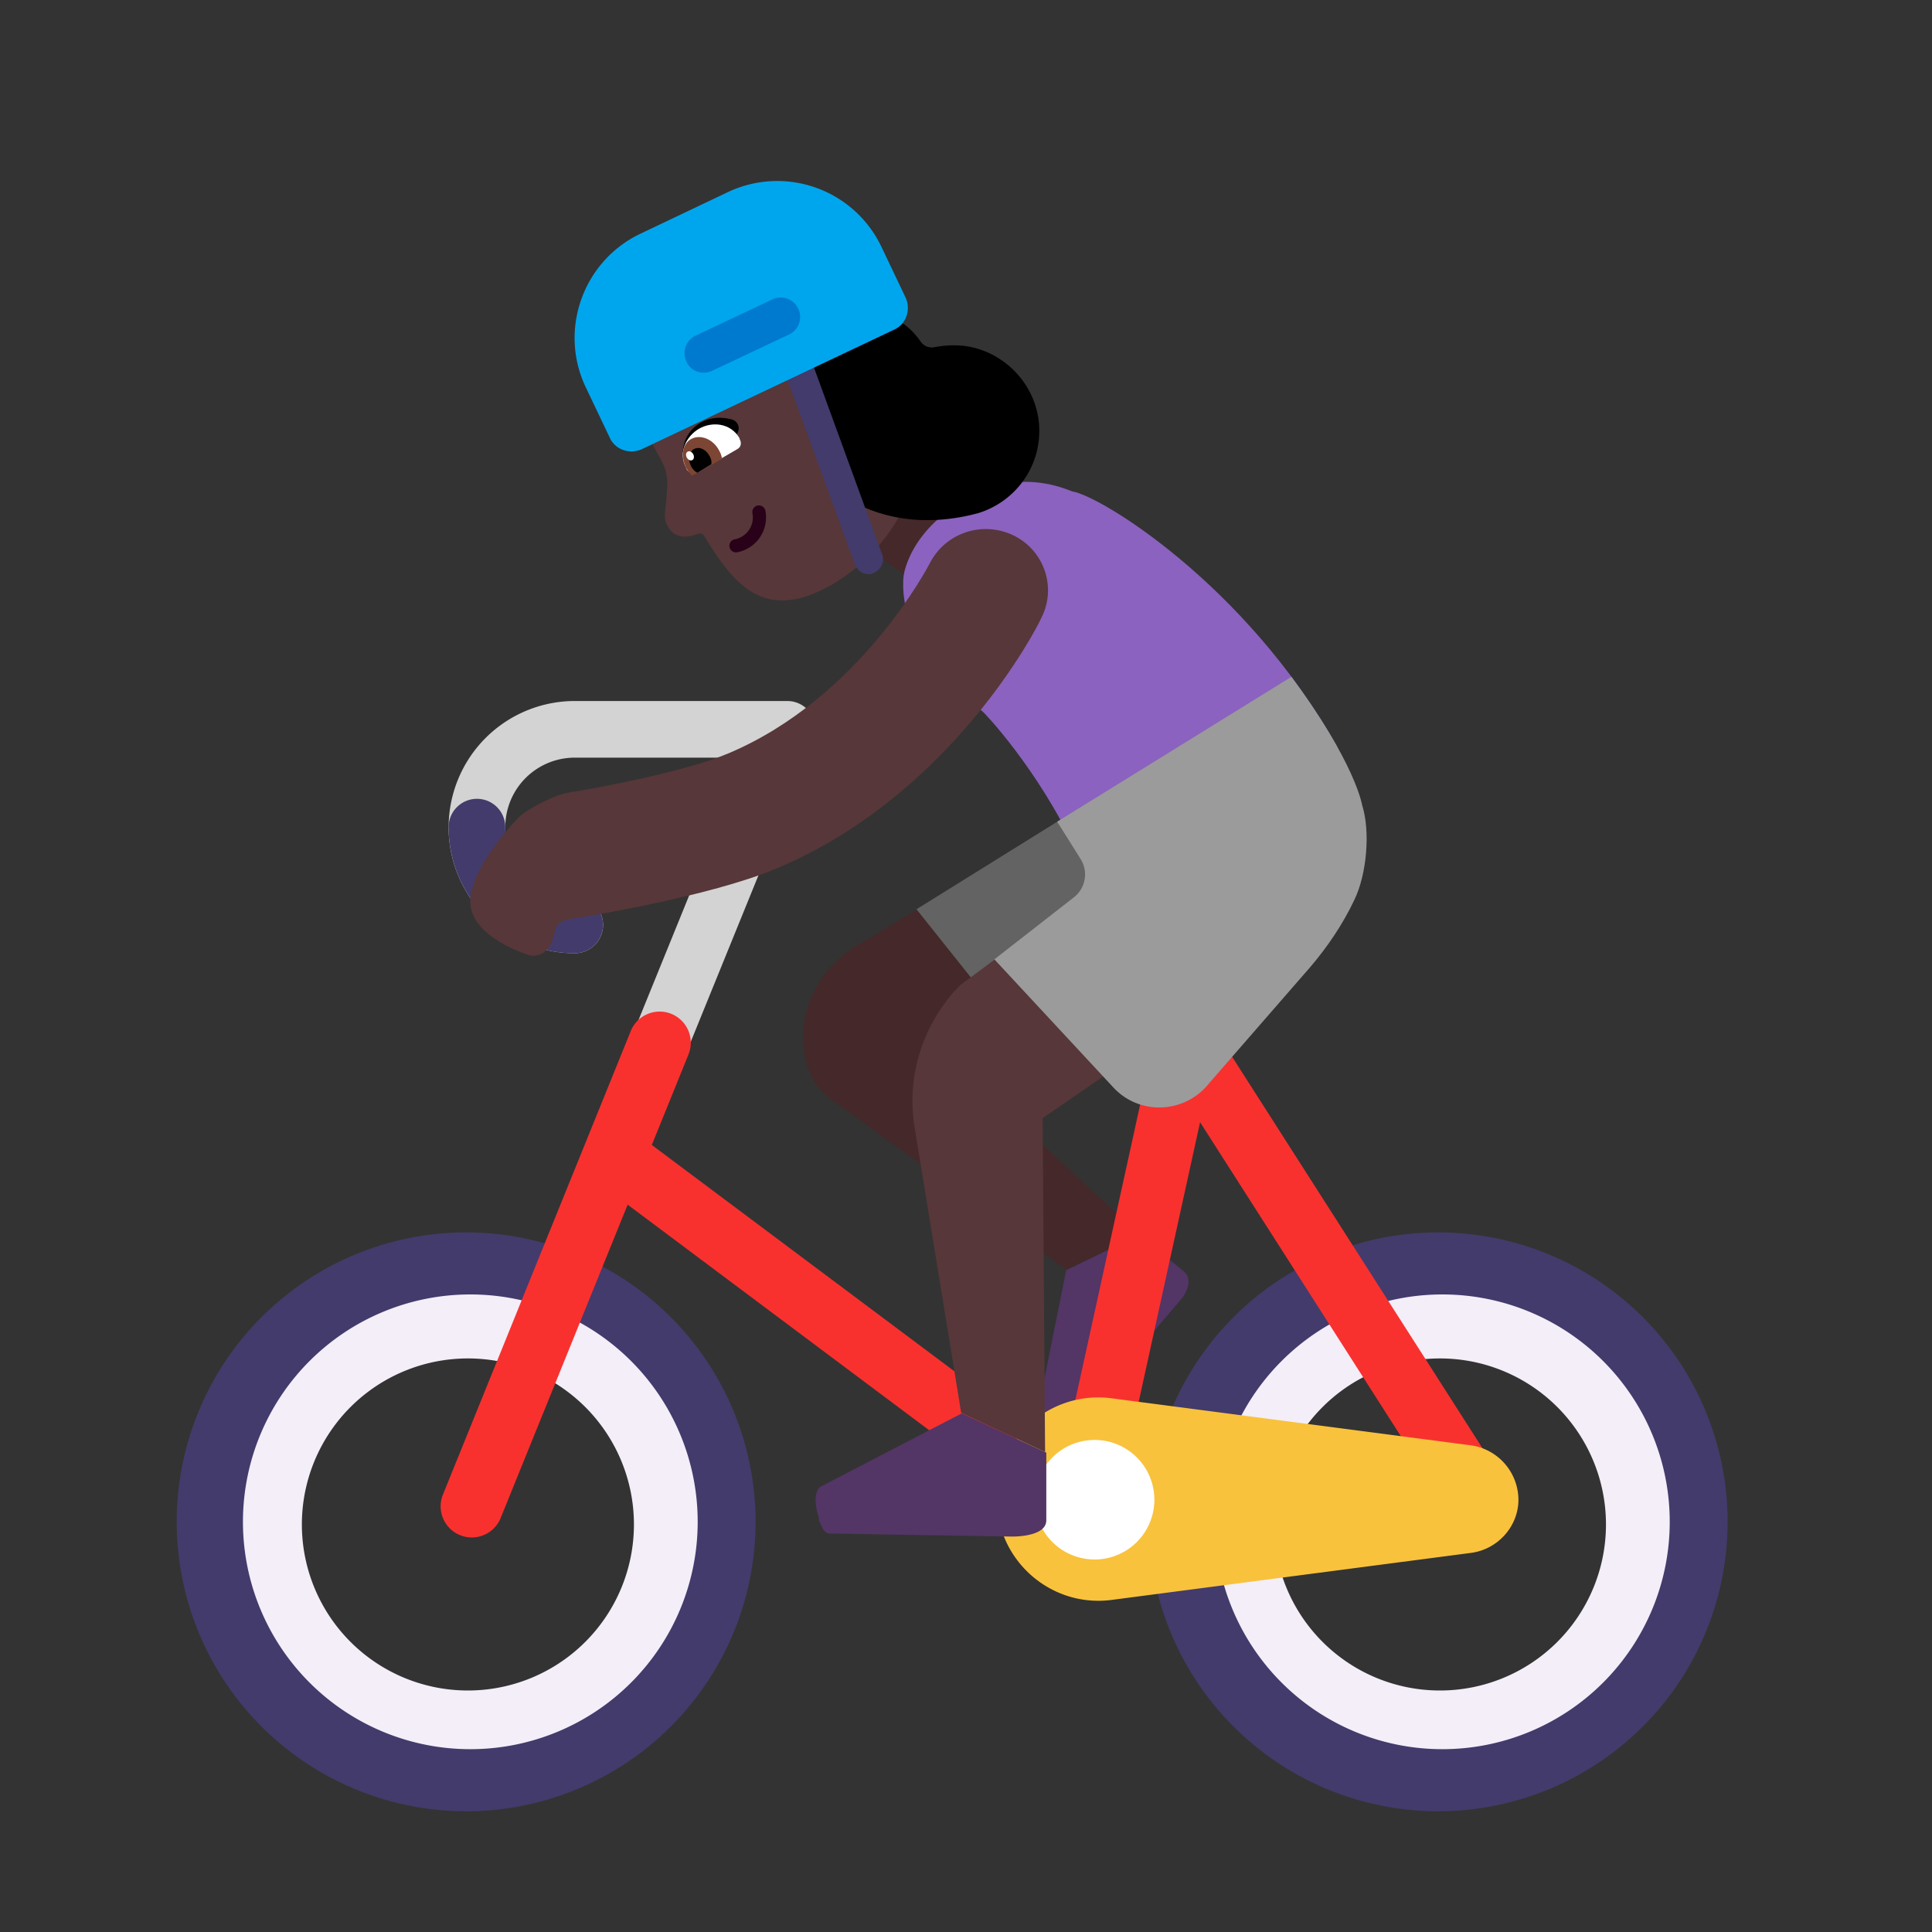 <svg xmlns="http://www.w3.org/2000/svg" width="1em" height="1em" viewBox="0 0 32 32"><rect x="0" y="0" width="32" height="32" fill="#333333" stroke="none"/><g fill="none"><path fill="#F3EEF8" d="M12 25.25a4.25 4.25 0 1 1-8.5 0a4.25 4.25 0 0 1 8.5 0m-1.5 0a2.75 2.75 0 1 0-5.5 0a2.75 2.75 0 0 0 5.5 0m17.6 0a4.25 4.25 0 1 1-8.5 0a4.25 4.25 0 0 1 8.5 0m-1.5 0a2.75 2.75 0 1 0-5.5 0a2.75 2.75 0 0 0 5.5 0"/><path fill="#452829" d="m15 7l1.7 1.15l-1.16 1.75l-1.71-1.18z"/><path fill="#573739" d="m12.29 4.48l-.93.51c-.78.44-1.07 1.44-.63 2.23l.22.4c.07.13.11.27.1.41c-.01.43-.08.51 0 .67c.13.26.39.19.51.14c.04-.01.08 0 .1.03c.52.87 1.03 1.42 2.09.83c.65-.36 1.49-1.25 1.35-2.17l-.3-1.18l-.28-1.25a1.645 1.645 0 0 0-2.23-.62"/><path fill="#290118" d="M12.55 8.373a.109.109 0 0 1 .127.086a.587.587 0 0 1-.466.688a.109.109 0 1 1-.042-.214a.369.369 0 0 0 .294-.432a.11.11 0 0 1 .086-.128"/><path fill="#452829" d="m15.52 14.87l-1.34.8c-.67.4-1.02 1.19-.82 1.95c0 .01 0 .01.01.02c.06.23.2.43.4.57l3.89 2.82l1.21-.58l-3.2-2.98L17 16.7z"/><path fill="#636363" d="m18.46 13.02l-3.28 2.04l1.14 1.43c.12.27.62.47 1.05.29l3.2-1.85z"/><path fill="#533566" d="M17.21 23.29c.18-.92.45-2.25.45-2.25l1.19-.58l.533.428a.76.76 0 0 0 .007-.008l.22.18c.19.16-.03.44-.03.44l-1.8 2.11s-.07.08-.17.04a4.326 4.326 0 0 1-.074-.051c-.167-.055-.351-.19-.326-.309"/><path fill="#D3D3D3" d="M7.431 13.7a2.09 2.09 0 0 1 2.089-2.089h3.52a.469.469 0 0 1 .434.646l-2.42 5.95a.469.469 0 1 1-.868-.354l2.157-5.304H9.52a1.15 1.15 0 1 0 0 2.302a.469.469 0 1 1 0 .938A2.088 2.088 0 0 1 7.43 13.7"/><path fill="#433B6B" d="M7.9 13.231c.259 0 .469.21.469.469a1.15 1.15 0 0 0 1.15 1.151a.469.469 0 0 1 0 .938a2.088 2.088 0 0 1-2.088-2.09c0-.258.21-.468.469-.468m-.11 7.182a4.794 4.794 0 1 0 0 9.587a4.794 4.794 0 0 0 0-9.587m-3.766 4.793a3.766 3.766 0 1 1 7.532 0a3.766 3.766 0 0 1-7.532 0m19.866-4.793a4.794 4.794 0 1 0 0 9.587a4.794 4.794 0 0 0 0-9.587m-3.766 4.793a3.766 3.766 0 1 1 7.532 0a3.766 3.766 0 0 1-7.532 0"/><path fill="#F8312F" d="M20.074 16.982a.516.516 0 0 0-.938.167l-1.518 6.918l-6.822-5.103l.612-1.51a.516.516 0 0 0-.956-.388l-3.12 7.7a.516.516 0 0 0 .956.388l2.108-5.201l7.245 5.42a.516.516 0 0 0 .813-.303l1.423-6.483l4.188 6.55a.516.516 0 0 0 .87-.555z"/><path fill="#F9C23C" d="m24.37 23.94l-5.96-.78a1.68 1.68 0 0 0-1.9 1.67c0 1.01.89 1.8 1.9 1.67l5.96-.78c.44-.06.78-.44.78-.88a.916.916 0 0 0-.78-.9"/><path fill="#fff" d="M18.13 25.83a.99.99 0 1 0 0-1.98a.99.99 0 0 0 0 1.98"/><path fill="#8B62BF" d="M17.76 8.14c-.34-.14-.84-.25-1.36-.05c-1.31.5-1.43 1.43-1.43 1.43s-.22 1.17 1.3 2.26c.01 0 .92.94 1.58 2.36c.13.28.47.39.74.24l3.56-2.01c-1.54-2.72-3.95-4.17-4.39-4.23"/><path fill="#573739" d="m21.98 12.1l.24.78c.43 1.23.1 2.29-1 2.92l-3.95 2.72l.04 5.53l-1.39-.65l-.78-4.78c-.12-.84.16-1.68.75-2.29l.01-.01l3.06-2.27z"/><path fill="#533566" d="M13.6 24.62c.94-.49 2.33-1.21 2.33-1.21l1.4.65v1.12c0 .29-.59.27-.59.27l-3.01-.05s-.08-.01-.12-.12a.445.445 0 0 1-.05-.13h.01c-.078-.19-.093-.465.03-.53"/><path fill="#9B9B9B" d="M22.56 13.33s-.11-.69-1.17-2.12l-3.88 2.4l.39.62c.13.21.08.48-.11.63l-1.32 1.03L18.43 18c.43.48 1.19.45 1.59-.05l1.68-1.93c.29-.34.54-.71.73-1.11c.21-.43.27-1.14.13-1.58"/><path fill="#000" d="M11.31 7.48s0-.39.41-.53c.15-.05.3-.03.41 0c.09.03.13.13.09.21l-.16.32z"/><path fill="#fff" d="M11.54 7.83c-.05.03-.13 0-.17-.06v-.01c-.15-.26 0-.54.21-.66s.52-.1.67.16v.01c.04.07.02.14-.04.17z"/><path fill="#7D4533" d="M11.46 7.88c-.03-.04-.06-.07-.09-.12c-.1-.19-.07-.41.08-.49c.15-.08.36 0 .46.19c.03.05.04.09.05.14z"/><path fill="#000" d="M11.55 7.83a.241.241 0 0 1-.1-.1c-.06-.12-.04-.24.04-.29c.09-.05.2 0 .26.11c.03.05.04.1.03.14z"/><path fill="#fff" d="M11.467 7.62c.03-.016.035-.06.014-.099c-.022-.038-.062-.057-.091-.04c-.03.016-.035.06-.014.099c.022.038.062.057.091.04"/><path fill="#000" d="M17.21 7.03c-.05-.66-.57-1.21-1.23-1.3c-.18-.02-.34-.01-.5.02a.225.225 0 0 1-.23-.09a1.167 1.167 0 0 0-1.96.03c.07.32.22.63.31.95c.07.24.12.49.19.73c.02.01.03.01.05.02c.13.31.25.63.34.95c.39.2 1.04.39 1.9.19l.12-.03c.62-.19 1.06-.78 1.01-1.47"/><path fill="#433B6B" d="M14.39 9.51c-.1 0-.19-.06-.23-.16L13 6.17c-.05-.12.02-.26.14-.31c.13-.05.26.02.31.14l1.16 3.18c.05.12-.02.26-.14.31c-.03.02-.06.02-.08.02"/><path fill="#00A6ED" d="m12.06 3.18l-1.45.69c-.95.45-1.36 1.59-.91 2.54l.4.84c.09.2.33.28.53.19l4.18-1.98c.2-.09.28-.33.19-.53l-.4-.84a1.911 1.911 0 0 0-2.54-.91"/><path fill="#007ACF" d="m12.79 4.96l-1.27.6a.32.32 0 0 0-.15.43c.07.16.26.23.43.15l1.27-.6a.32.32 0 0 0 .15-.43a.32.32 0 0 0-.43-.15"/><path fill="#573739" d="M16.79 8.87c-.51-.25-1.13-.05-1.39.46c-.01.02-1.15 2.23-3.34 3.15c-.74.31-2.17.57-2.65.65c-.21.03-.66.26-.81.4c0 0-.79.79-.81 1.39c-.02.6.97.9.97.9s.34.11.43-.4c.04-.2.23-.19.51-.24c0 0 2.05-.33 3.15-.79c2.92-1.22 4.34-4.02 4.39-4.14c.27-.51.06-1.13-.45-1.38"/></g></svg>
